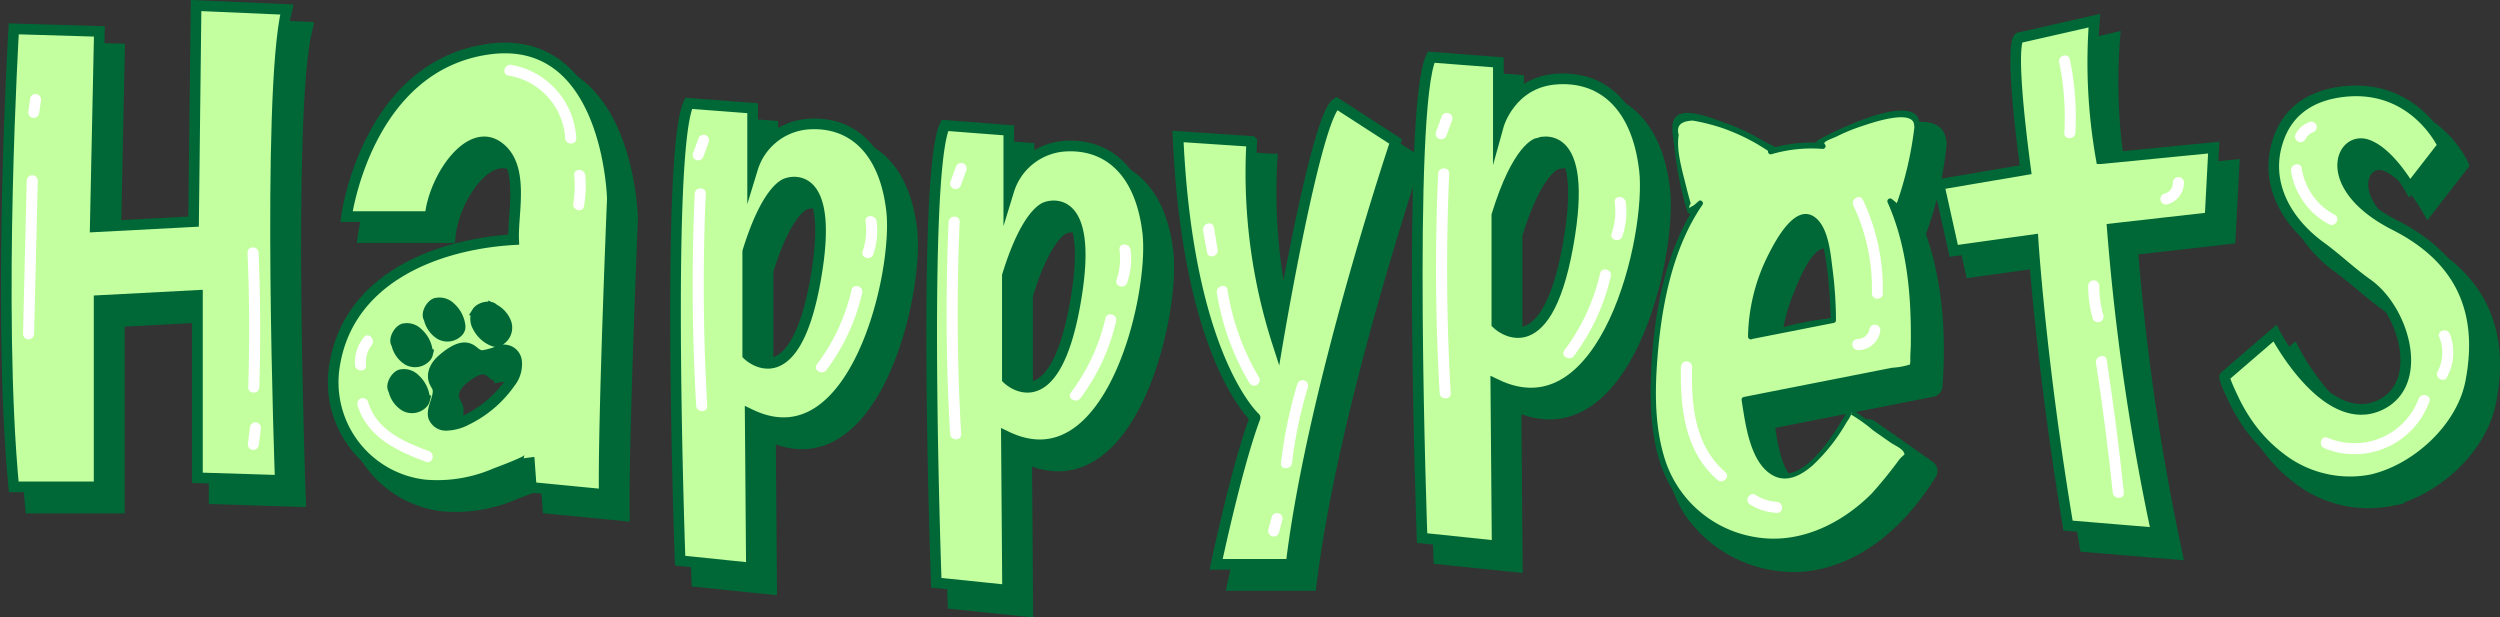 <svg xmlns="http://www.w3.org/2000/svg" width="351.988" height="86.927" viewBox="0 0 351.988 86.927">
  <rect x="0" y="0" width="351.988" height="86.927" fill="#333333" stroke="none"/>
  <g id="Capa_2" data-name="Capa 2" transform="translate(0.128 0.002)">
    <g id="sombra" transform="translate(3.35 3.491)">
      <path id="Trazado_60" data-name="Trazado 60" d="M6.806,9.3s-2.368,39.713,0,64.487H18.827V47.541l13.844-.727V72.5l11.663.369s-1.994-54.279.919-66.3L32.478,6l-.353,30.418-13.844.737.566-27.521Z" transform="translate(-5.753 -6)" fill="#006837" stroke="#006837" stroke-miterlimit="10" stroke-width="2"/>
      <path id="Trazado_61" data-name="Trazado 61" d="M323.47,37.213l10.385.691a78.065,78.065,0,0,0,3.635,28.388s5.364-31.846,8.308-33.752l8.308,5.364s-11.772,34.967-14.716,59.544H328.834s2.934-13.9,5.483-20.646C334.317,76.8,324.851,68.369,323.47,37.213Z" transform="translate(-158.492 -18.759)" fill="#006837" stroke="#006837" stroke-miterlimit="10" stroke-width="2"/>
      <path id="Trazado_62" data-name="Trazado 62" d="M217.64,47.6c-1.039-8.827-5.883-12.634-11.943-12.114a8.87,8.87,0,0,0-7.618,6.231V33.231l-9-.691c-3.287,6.75-1.21,64.389-1.21,64.389l10.037,1.039-.171-21.638C212.447,83.428,218.679,56.426,217.64,47.6ZM206.881,57.657c-3.043,16.648-9.492,10.307-9.492,10.307V53.425c2.8-9.113,5.478-9.643,5.478-9.643S209.924,41.014,206.881,57.657Z" transform="translate(-92.993 -18.759)" fill="#006837" stroke="#006837" stroke-miterlimit="10" stroke-width="2"/>
      <path id="Trazado_63" data-name="Trazado 63" d="M287.1,53.6c-1.039-8.827-5.883-12.634-11.943-12.114a8.87,8.87,0,0,0-7.618,6.231V39.231l-9-.691c-3.287,6.75-1.21,64.389-1.21,64.389l10.037,1.039L267.2,82.329C281.907,89.428,288.139,62.426,287.1,53.6ZM276.829,63.916c-3.043,16.648-9.492,10.307-9.492,10.307V59.684c2.8-9.113,5.478-9.643,5.478-9.643S279.872,47.274,276.829,63.916Z" transform="translate(-126.385 -21.643)" fill="#006837" stroke="#006837" stroke-miterlimit="10" stroke-width="2"/>
      <path id="Trazado_64" data-name="Trazado 64" d="M420.325,35.853c-1.09-9.284-6.2-13.288-12.556-12.738s-8.012,6.553-8.012,6.553V20.748L390.291,20c-3.458,7.1-1.272,67.712-1.272,67.712l10.557,1.09-.182-22.754C414.868,73.536,421.421,45.138,420.325,35.853Zm-10.8,10.853c-3.193,17.5-9.985,10.837-9.985,10.837V42.261c2.944-9.586,5.753-10.141,5.753-10.141S412.729,29.2,409.53,46.706Z" transform="translate(-189.676 -12.73)" fill="#006837" stroke="#006837" stroke-miterlimit="10" stroke-width="2"/>
      <path id="Trazado_65" data-name="Trazado 65" d="M489.492,37.043a1.641,1.641,0,0,0-.265-1.324,1.62,1.62,0,0,0-1.3-.291,27.126,27.126,0,0,0-12.2,4.05l.519.426a12.228,12.228,0,0,0-1.6-.088,20.3,20.3,0,0,0-5.712.846l.213-.161A27.043,27.043,0,0,0,457.2,35.8a1.228,1.228,0,0,0-1.656,1.521,47.091,47.091,0,0,0,2.009,11.7l1.449-1.064a27.188,27.188,0,0,0-4.341,9.778s-6.927,24.836,3.458,33.492,22.848,3.806,30.117-8.308L480.109,77.2s-11.424,21.638-14.887-1.558l23.715-4.673s1.106-14.067-3.193-23.294l1.137.935a46.835,46.835,0,0,0,2.612-11.569ZM466.125,66.771s-.026-8.5,5.161-15.022c6.351-8,6.428,12.738,6.428,12.738Z" transform="translate(-220.474 -20.131)" fill="#006837"/>
      <path id="Trazado_66" data-name="Trazado 66" d="M489.6,35.561c.073-7.088-13.272-.628-16.1,1.09a1.568,1.568,0,0,0-.317,2.446l.519.426,1.1-2.659a21.809,21.809,0,0,0-7.747.81l1.2,2.851.218-.161a1.584,1.584,0,0,0,0-2.69A30.008,30.008,0,0,0,461.205,34c-1.932-.654-5.193-1.947-7.192-.966s-1.48,3.458-1.3,5.276a51.668,51.668,0,0,0,1.89,9.643,1.564,1.564,0,0,0,2.29.929l1.444-1.039L456.2,45.713c-4.964,7.2-6.548,17.177-6.8,25.761-.156,5.509.384,11.678,3.521,16.388A18.673,18.673,0,0,0,469.4,95.65c8.2-.717,14.591-6.693,18.725-13.407a1.6,1.6,0,0,0-.556-2.134L479.437,74.4a1.558,1.558,0,0,0-2.129.561,25.621,25.621,0,0,1-5,6.828c-.945.867-2.347,2.077-3.661,1.3-2.55-1.449-3-6.844-3.386-9.347l-1.085,1.916,23.71-4.673a1.584,1.584,0,0,0,1.148-1.5c.608-7.986-.114-16.725-3.406-24.083l-2.446,1.89,1.137.935a1.584,1.584,0,0,0,2.6-.685,52.385,52.385,0,0,0,2.7-11.985c.213-1.994-2.9-1.978-3.116,0a48.971,48.971,0,0,1-2.6,11.154l2.6-.685-1.142-.935a1.558,1.558,0,0,0-2.425,1.89c3.053,6.833,3.541,15.111,2.981,22.51l1.142-1.5-23.715,4.673a1.593,1.593,0,0,0-1.085,1.916c.768,4.876,3.323,15.126,10.385,10.868,3.225-1.952,5.629-5.67,7.368-8.937l-2.134.556,8.137,5.712-.561-2.129c-3.464,5.624-8.744,10.9-15.578,11.808-5.712.732-12.1-2.2-14.892-7.311-4.211-7.711-2.6-18.418-.706-26.6a31.571,31.571,0,0,1,4.673-11.284c.862-1.246-.878-3.053-2.129-2.134l-1.449,1.039,2.29.929a50.369,50.369,0,0,1-1.376-5.785q-.3-1.75-.452-3.521c-.057-.654-.1-1.314-.13-1.978l.961.187c3.463-.026,7.56,2.467,10.307,4.341V37.674l-.218.161c-1.345.987-.613,3.354,1.2,2.846a19.213,19.213,0,0,1,6.917-.7,1.573,1.573,0,0,0,1.106-2.659l-.519-.426-.317,2.446a26.645,26.645,0,0,1,5.894-2.731c.743-.234,5.53-1.309,5.53-1.039C486.462,37.565,489.578,37.565,489.6,35.561Z" transform="translate(-219.023 -18.649)" fill="#006837"/>
      <path id="Trazado_67" data-name="Trazado 67" d="M478.946,78.752a24.556,24.556,0,0,1,1.9-8.973c.613-1.527,2.171-5.5,3.894-6.091.654-.218.519-.182.966.576,1.869,3.328,1.708,8.469,1.724,12.2l1.142-1.506-11.606,2.29c-1.963.384-1.132,3.391.831,3l11.632-2.285a1.558,1.558,0,0,0,1.142-1.5,58.27,58.27,0,0,0-.473-7.119c-.338-2.669-.7-6.787-3.173-8.459-3.495-2.357-6.7,3.167-7.934,5.556a27.76,27.76,0,0,0-3.116,12.307C475.82,80.756,478.936,80.762,478.946,78.752Z" transform="translate(-231.742 -32.112)" fill="#006837"/>
      <path id="Trazado_68" data-name="Trazado 68" d="M541.208,12.518s-1.8-1.039.794,18.6L529.8,33.2l2.077,9.347,11.164-1.558s1.085,17.224,4.933,40.243l12.462,1.039a328.973,328.973,0,0,1-6.231-42.839l13.76-1.558L568.485,28,552.648,29.56a77.449,77.449,0,0,1-.966-19.42Z" transform="translate(-257.682 -7.99)" fill="#006837" stroke="#006837" stroke-miterlimit="10" stroke-width="2"/>
      <path id="Trazado_69" data-name="Trazado 69" d="M607.291,69.363l7.052-6.081s7.145,13.823,14.861,10.094c6.319-3.048,3.3-13.407-1.838-17.027-2.254-1.589-4.377-3.635-6.605-5.245-5.084-3.723-8.08-9.388-5.821-15.412,1.656-4.409,5.52-6.231,9.98-6.5,9.347-.519,13.08,7.654,13.08,7.654l-4.673,6.018s-2.835-5.011-5.992-6.117c-3.822-1.324-6.683,5.94,3.926,11.336,10.385,5.276,12.3,13.527,10.635,22.084-1.267,6.522-7.654,12.317-13.984,13.75a15.944,15.944,0,0,1-12.857-3.116,20.9,20.9,0,0,1-4.736-5.037,25.2,25.2,0,0,1-1.734-3.017C608.391,72.328,607.036,69.612,607.291,69.363Z" transform="translate(-294.92 -17.141)" fill="#006837" stroke="#006837" stroke-miterlimit="10" stroke-width="2"/>
      <path id="Trazado_70" data-name="Trazado 70" d="M133.7,38.771s-.519-23.533-17.567-21.051S96.265,41.258,96.265,41.258h11.766c.556-5.5,5.473-12.6,9.451-9.944s2.155,9.347,2.321,13.189c-11.221.665-23.772,5.712-25.319,18.47A14.539,14.539,0,0,0,107.263,79.05a20.615,20.615,0,0,0,9.985-1.63c.322-.135,4.793-1.745,4.71-2.171l.306,4.154,10.276.992C132.374,70.742,133.7,38.771,133.7,38.771ZM114.678,54.7c.395-.634,1.869-.987,2.3-.41a3.557,3.557,0,0,1,1.8,2.077,2.077,2.077,0,0,1-1.085,2.4,1,1,0,0,1-.441.088,1.236,1.236,0,0,1-.405-.109,4.154,4.154,0,0,1-2.077-1.942,2.171,2.171,0,0,1-.088-2.1Zm-7.41,12.364a1.075,1.075,0,0,1-.2.41,2.077,2.077,0,0,1-2.6.452,3.515,3.515,0,0,1-1.558-2.254c-.457-.556.254-1.9.966-2.124a2.181,2.181,0,0,1,2,.582,4.154,4.154,0,0,1,1.36,2.524,1.21,1.21,0,0,1,.026.41Zm.395-6.47a1.039,1.039,0,0,1-.2.41,2.077,2.077,0,0,1-2.6.452,3.536,3.536,0,0,1-1.558-2.259c-.457-.55.26-1.9.966-2.119a2.165,2.165,0,0,1,2,.582,4.154,4.154,0,0,1,1.36,2.518,1.241,1.241,0,0,1,.052.415Zm1.2-7.119a2.15,2.15,0,0,1,2,.582,4.123,4.123,0,0,1,1.36,2.518,1.236,1.236,0,0,1,0,.415,1.152,1.152,0,0,1-.2.41,2.077,2.077,0,0,1-2.6.447,3.505,3.505,0,0,1-1.558-2.254C107.444,55.04,108.156,53.7,108.867,53.477Zm10.458,11.18a16.009,16.009,0,0,1-6.174,5.265,6.382,6.382,0,0,1-2.731.753,1.839,1.839,0,0,1-1.906-1.22c-.312-1.246.992-2.892.561-4.087-.093-.249-.26-.462-.369-.7-.519-1.039-.093-2.269,1.09-3.292,1.039-.883,2.4-1.849,3.521-1.558.883.223,1.163,1.075,2.145,1.039a9.65,9.65,0,0,0,2.394-.691,1.786,1.786,0,0,1,2.363,1.527A4.154,4.154,0,0,1,119.325,64.656Z" transform="translate(-48.364 -11.546)" fill="#006837" stroke="#006837" stroke-miterlimit="10" stroke-width="2"/>
    </g>
    <g id="Capa_4" data-name="Capa 4" transform="translate(0.753 0.78)">
      <path id="Trazado_71" data-name="Trazado 71" d="M1.806,4.062s-2.368,39.713,0,64.487H13.827V42.316l13.844-.727V67.272l11.663.363s-1.994-54.279.919-66.3L27.478.78,27.125,31.2l-13.844.727L13.863,4.42Z" transform="translate(-0.753 -0.78)" fill="#c3ff9f" stroke="#006837" stroke-miterlimit="10" stroke-width="1.5"/>
      <path id="Trazado_72" data-name="Trazado 72" d="M318.47,31.963l10.385.691a78.072,78.072,0,0,0,3.635,28.388s5.364-31.852,8.308-33.752l8.308,5.364S337.335,67.642,334.391,92.2H323.834s2.934-13.9,5.483-20.651C329.317,71.547,319.851,63.119,318.47,31.963Z" transform="translate(-153.492 -13.524)" fill="#c3ff9f" stroke="#006837" stroke-miterlimit="10" stroke-width="1.5"/>
      <path id="Trazado_73" data-name="Trazado 73" d="M212.64,42.349c-1.039-8.827-5.883-12.639-11.943-12.12a8.87,8.87,0,0,0-7.618,6.231v-8.48l-9-.691c-3.287,6.75-1.21,64.389-1.21,64.389l10.037,1.039-.171-21.638C207.447,78.178,213.679,51.176,212.64,42.349ZM201.881,52.407c-3.043,16.648-9.492,10.3-9.492,10.3V48.17c2.8-9.087,5.478-9.606,5.478-9.606S204.924,35.764,201.881,52.407Z" transform="translate(-87.993 -13.524)" fill="#c3ff9f" stroke="#006837" stroke-miterlimit="10" stroke-width="1.5"/>
      <path id="Trazado_74" data-name="Trazado 74" d="M282.1,48.349c-1.039-8.827-5.883-12.639-11.943-12.12a8.87,8.87,0,0,0-7.618,6.231v-8.48l-9-.691c-3.287,6.75-1.21,64.389-1.21,64.389l10.037,1.039L262.2,77.079C276.907,84.178,283.139,57.176,282.1,48.349ZM271.829,58.666c-3.043,16.648-9.492,10.3-9.492,10.3V54.429c2.8-9.113,5.478-9.643,5.478-9.643S274.872,42.024,271.829,58.666Z" transform="translate(-121.385 -16.409)" fill="#c3ff9f" stroke="#006837" stroke-miterlimit="10" stroke-width="1.5"/>
      <path id="Trazado_75" data-name="Trazado 75" d="M415.325,30.618c-1.09-9.284-6.2-13.288-12.556-12.743s-8.012,6.553-8.012,6.553V15.507l-9.466-.727c-3.458,7.1-1.272,67.712-1.272,67.712l10.567,1.1L394.4,60.833C409.868,68.3,416.421,39.9,415.325,30.618ZM404.53,41.47c-3.193,17.5-9.985,10.837-9.985,10.837V37.025c2.944-9.586,5.753-10.141,5.753-10.141S407.729,23.966,404.53,41.47Z" transform="translate(-184.676 -7.51)" fill="#c3ff9f" stroke="#006837" stroke-miterlimit="10" stroke-width="1.5"/>
      <path id="Trazado_76" data-name="Trazado 76" d="M484.492,31.792a1.641,1.641,0,0,0-.265-1.324,1.6,1.6,0,0,0-1.3-.291,27.126,27.126,0,0,0-12.2,4.045l.519.426a12.228,12.228,0,0,0-1.6-.088,20.5,20.5,0,0,0-5.712.841l.213-.156a27.11,27.11,0,0,0-11.943-4.71,1.641,1.641,0,0,0-1.324.223,1.62,1.62,0,0,0-.332,1.3,47.131,47.131,0,0,0,2.01,11.7l1.449-1.064a27.189,27.189,0,0,0-4.341,9.778s-6.927,24.836,3.458,33.492,22.848,3.806,30.117-8.308l-8.132-5.712s-11.424,21.638-14.887-1.558l23.715-4.673s1.106-14.067-3.193-23.3l1.137.94A46.837,46.837,0,0,0,484.492,31.792ZM461.125,61.52s-.026-8.5,5.161-15.022c6.351-8,6.428,12.732,6.428,12.732Z" transform="translate(-215.474 -14.895)" fill="#c3ff9f"/>
      <path id="Trazado_77" data-name="Trazado 77" d="M484.5,31.368c.052-5.265-12.27.836-14.352,2.077a.395.395,0,0,0-.078.613l.519.426.275-.665a20.688,20.688,0,0,0-7.436.789l.3.711.213-.156a.395.395,0,0,0,0-.675,28.623,28.623,0,0,0-7-3.557c-1.485-.519-5.068-2.03-6.574-.971-1.163.826-.55,3.017-.441,4.154a50.006,50.006,0,0,0,1.849,9.347.389.389,0,0,0,.571.234l1.449-1.039-.519-.519c-4.855,7.046-6.392,16.777-6.636,25.174-.151,5.312.332,11.252,3.36,15.8a17.384,17.384,0,0,0,15.469,7.213c7.789-.7,13.812-6.48,17.717-12.826a.4.4,0,0,0-.14-.519l-8.137-5.712a.384.384,0,0,0-.519.14c-1.656,3.116-7.467,12.6-11.367,7.457a11.517,11.517,0,0,1-1.646-3.547c-.208-.67-.384-1.35-.545-2.036a14.083,14.083,0,0,1-.675-2.648c.088-.4-.187-.036.452-.343a8.385,8.385,0,0,1,1.8-.353l11.912-2.352,9.347-1.838a.4.4,0,0,0,.286-.374c.587-7.789-.047-16.336-3.245-23.491l-.613.467,1.137.94a.4.4,0,0,0,.654-.171,51.152,51.152,0,0,0,2.659-11.673c.052-.519-.727-.519-.779,0a49.992,49.992,0,0,1-2.679,11.393l.649-.171-1.137-.94a.395.395,0,0,0-.613.473c2.742,6.132,3.339,13.117,3.261,19.768,0,.8-.088,1.625-.068,2.43s-.306.852.218.519a10.145,10.145,0,0,1-2.788.55L459.7,69.585a.4.4,0,0,0-.27.478c.519,3.178,1.142,8.926,4.533,10.629,1.978,1,4.014-.2,5.509-1.521a25.718,25.718,0,0,0,4.756-6.07,4.671,4.671,0,0,0,.587-1.007c.177-.68.384.073-.3-.223a22.071,22.071,0,0,1,3.412,2.4l2.461,1.724c.431.3,1.558.81,1.812,1.277.322.587.156.239-.6,1.153a60.769,60.769,0,0,1-3.879,4.772c-4.367,4.362-10.422,7.27-16.694,6.055a16.045,16.045,0,0,1-12.192-10.276c-1.558-4.435-1.646-9.316-1.329-13.953.519-7.623,2.01-16.128,6.418-22.52.213-.312-.218-.763-.519-.519s-.758.732-1.07.789c-.389.369-.415.218-.083-.447-.182-.633-.348-1.272-.519-1.916-.545-2.306-1.558-5.421-1.163-7.732q-.556-1.9,1.963-2.01.857.14,1.7.343,1.262.3,2.492.711a28.175,28.175,0,0,1,6.818,3.484V34.53l-.213.161a.389.389,0,0,0,.3.711,20,20,0,0,1,7.228-.743.395.395,0,0,0,.275-.67c-.41-.338,1.142-.82,1.667-1.08a25.763,25.763,0,0,1,3.505-1.444c1.21-.405,7.441-2.6,7.415-.057a.39.39,0,0,0,.779-.042Z" transform="translate(-215.095 -14.471)" fill="#006837"/>
      <path id="Trazado_78" data-name="Trazado 78" d="M473.825,74.582c0-5.089,1.859-12.358,5.914-15.7,3.6-2.97,4.362,5.473,4.575,7.524.161,1.558.26,3.173.306,4.762a3.852,3.852,0,0,1,0,1.039c.2-.6.068-.156-.618-.135a38.966,38.966,0,0,0-6.127,1.2l-4.564.9c-.493.093-.286.846.208.748l11.6-2.285a.389.389,0,0,0,.286-.379,58.155,58.155,0,0,0-.473-7.114c-.28-2.171-.55-6.065-2.6-7.451-2.747-1.859-5.483,3.479-6.34,5.135a26.482,26.482,0,0,0-2.97,11.72.4.4,0,1,0,.8.026Z" transform="translate(-227.789 -27.958)" fill="#006837"/>
      <path id="Trazado_79" data-name="Trazado 79" d="M536.208,7.263s-1.8-1.039.794,18.6L524.8,27.94l2.077,9.347,11.164-1.558s1.085,17.224,4.933,40.243l12.462,1.039a328.973,328.973,0,0,1-6.231-42.839l13.76-1.558.519-9.866-15.838,1.558a77.493,77.493,0,0,1-.966-19.426Z" transform="translate(-252.682 -2.751)" fill="#c3ff9f" stroke="#006837" stroke-miterlimit="10" stroke-width="1.5"/>
      <path id="Trazado_80" data-name="Trazado 80" d="M602.291,64.1l7.052-6.075S616.487,71.85,624.2,68.122c6.319-3.053,3.3-13.407-1.838-17.027-2.254-1.589-4.377-3.635-6.605-5.245-5.084-3.718-8.08-9.393-5.821-15.412,1.656-4.409,5.52-6.231,9.98-6.5C629.266,23.419,633,31.6,633,31.6l-4.673,6.018s-2.835-5.011-5.992-6.117c-3.822-1.309-6.683,5.961,3.926,11.336,10.385,5.271,12.3,13.527,10.635,22.084-1.267,6.517-7.654,12.317-13.984,13.75a15.944,15.944,0,0,1-12.857-3.116,20.822,20.822,0,0,1-4.736-5.042,24.408,24.408,0,0,1-1.734-3.017C603.391,67.058,602.036,64.352,602.291,64.1Z" transform="translate(-289.92 -11.902)" fill="#c3ff9f" stroke="#006837" stroke-miterlimit="10" stroke-width="1.5"/>
      <path id="Trazado_81" data-name="Trazado 81" d="M128.7,33.52s-.519-23.538-17.567-21.051S91.267,36.023,91.267,36.023h11.766c.556-5.5,5.473-12.592,9.451-9.944s2.155,9.347,2.321,13.194c-11.221.665-23.772,5.712-25.319,18.47a14.539,14.539,0,0,0,12.8,16.061,20.558,20.558,0,0,0,9.985-1.636c.322-.13,4.793-1.74,4.71-2.171l.306,4.154,10.276,1C127.376,65.507,128.7,33.52,128.7,33.52ZM109.68,49.451c.395-.634,1.869-.992,2.3-.41a3.547,3.547,0,0,1,1.8,2.077,2.077,2.077,0,0,1-1.085,2.4,1.007,1.007,0,0,1-.441.093,1.376,1.376,0,0,1-.405-.109,4.154,4.154,0,0,1-2.077-1.942,2.171,2.171,0,0,1-.088-2.108Zm-7.41,12.364a1.111,1.111,0,0,1-.2.41,2.077,2.077,0,0,1-2.6.452,3.531,3.531,0,0,1-1.558-2.259c-.457-.556.254-1.9.966-2.119a2.15,2.15,0,0,1,2,.582,4.154,4.154,0,0,1,1.36,2.518,1.241,1.241,0,0,1,.026.415Zm.421-6.47a1.038,1.038,0,0,1-.2.41,2.077,2.077,0,0,1-2.6.452,3.536,3.536,0,0,1-1.558-2.259c-.457-.556.26-1.9.966-2.119a2.15,2.15,0,0,1,2,.582,4.154,4.154,0,0,1,1.36,2.518,1.236,1.236,0,0,1,.026.415Zm1.2-7.119a2.15,2.15,0,0,1,2,.582,4.123,4.123,0,0,1,1.36,2.518,1.236,1.236,0,0,1,0,.415,1.09,1.09,0,0,1-.2.405,2.077,2.077,0,0,1-2.6.452,3.515,3.515,0,0,1-1.558-2.254c-.457-.556.254-1.9.966-2.119ZM114.327,59.39a16.1,16.1,0,0,1-6.174,5.265,6.454,6.454,0,0,1-2.731.753,1.845,1.845,0,0,1-1.906-1.22c-.312-1.246.992-2.9.561-4.087-.093-.254-.26-.462-.369-.7-.519-1.039-.093-2.269,1.09-3.292,1.039-.883,2.4-1.849,3.521-1.558.883.218,1.163,1.075,2.145,1.039a9.668,9.668,0,0,0,2.394-.7,1.791,1.791,0,0,1,2.363,1.527A4.185,4.185,0,0,1,114.327,59.39Z" transform="translate(-43.366 -6.311)" fill="#c3ff9f" stroke="#006837" stroke-miterlimit="10" stroke-width="1.5"/>
    </g>
    <g id="Capa_6" data-name="Capa 6" transform="translate(3.114 7.801)">
      <path id="Trazado_82" data-name="Trazado 82" d="M136.379,18.349a9.554,9.554,0,0,1,8,8.827c.052,1,1.61,1,1.558,0a11.1,11.1,0,0,0-9.144-10.328C135.813,16.682,135.393,18.183,136.379,18.349Z" transform="translate(-68.044 -15.519)" fill="#fff"/>
      <path id="Trazado_83" data-name="Trazado 83" d="M154.623,46.1a15.334,15.334,0,0,1-.125,3.962c-.161.981,1.34,1.4,1.5.41a16.886,16.886,0,0,0,.182-4.372C156.093,45.115,154.53,45.1,154.623,46.1Z" transform="translate(-77.02 -29.231)" fill="#fff"/>
      <path id="Trazado_84" data-name="Trazado 84" d="M95.967,108.219c1.319,4.5,5.566,6.475,9.638,7.981.945.348,1.35-1.153.415-1.5-3.521-1.3-7.4-2.975-8.552-6.9A.779.779,0,0,0,95.967,108.219Z" transform="translate(-48.87 -58.988)" fill="#fff"/>
      <path id="Trazado_85" data-name="Trazado 85" d="M187.158,51.1a293.662,293.662,0,0,0,.208,29.858c.057,1,1.615,1,1.558,0a293.7,293.7,0,0,1-.208-29.858C188.763,50.094,187.2,50.1,187.158,51.1Z" transform="translate(-92.59 -31.629)" fill="#fff"/>
      <path id="Trazado_86" data-name="Trazado 86" d="M188.4,38.868l.758-2.077a.779.779,0,0,0-.519-.955.794.794,0,0,0-.955.519l-.763,2.077a.779.779,0,0,0,.519.955.794.794,0,0,0,.961-.519Z" transform="translate(-92.599 -24.641)" fill="#fff"/>
      <path id="Trazado_87" data-name="Trazado 87" d="M221.765,88.652a28.85,28.85,0,0,0,5.026-10.842c.228-.976-1.272-1.392-1.5-.415a27.707,27.707,0,0,1-4.871,10.468c-.6.8.748,1.584,1.345.789Z" transform="translate(-108.643 -44.365)" fill="#fff"/>
      <path id="Trazado_88" data-name="Trazado 88" d="M234.408,63.245a10.167,10.167,0,0,0,.473-4.632c-.13-.981-1.688-1-1.558,0a9.149,9.149,0,0,1-.415,4.216c-.327.95,1.179,1.36,1.5.415Z" transform="translate(-114.697 -35.247)" fill="#fff"/>
      <path id="Trazado_89" data-name="Trazado 89" d="M388.728,45.676a303.352,303.352,0,0,0,.213,30.886c.057,1,1.62,1,1.558,0a303.341,303.341,0,0,1-.213-30.886C390.327,44.674,388.769,44.679,388.728,45.676Z" transform="translate(-189.487 -29.024)" fill="#fff"/>
      <path id="Trazado_90" data-name="Trazado 90" d="M389.879,33.016l.789-2.155a.779.779,0,0,0-.545-.955.794.794,0,0,0-.955.519l-.789,2.155a.779.779,0,1,0,1.5.415Z" transform="translate(-189.443 -21.79)" fill="#fff"/>
      <path id="Trazado_91" data-name="Trazado 91" d="M424.42,84.511A29.81,29.81,0,0,0,429.613,73.3c.228-.976-1.272-1.392-1.5-.415a28.7,28.7,0,0,1-5.042,10.837c-.6.8.753,1.558,1.345.789Z" transform="translate(-206.065 -42.197)" fill="#fff"/>
      <path id="Trazado_92" data-name="Trazado 92" d="M437.5,58.234a10.479,10.479,0,0,0,.488-4.788c-.125-.976-1.688-.992-1.558,0A9.467,9.467,0,0,1,436,57.819C435.676,58.774,437.177,59.179,437.5,58.234Z" transform="translate(-212.331 -32.765)" fill="#fff"/>
      <path id="Trazado_93" data-name="Trazado 93" d="M256.008,58.764a293.572,293.572,0,0,0,.208,29.852c.057,1,1.615,1,1.558,0a293.561,293.561,0,0,1-.208-29.852c.047-1-1.516-1-1.558,0Z" transform="translate(-125.689 -35.315)" fill="#fff"/>
      <path id="Trazado_94" data-name="Trazado 94" d="M258.219,46.535l.763-2.077a.784.784,0,0,0-.545-.961.794.794,0,0,0-.955.545l-.763,2.077a.779.779,0,1,0,1.5.415Z" transform="translate(-126.149 -28.325)" fill="#fff"/>
      <path id="Trazado_95" data-name="Trazado 95" d="M290.615,96.312a28.778,28.778,0,0,0,5.026-10.842c.228-.976-1.272-1.392-1.5-.415a27.812,27.812,0,0,1-4.871,10.474c-.6.8.748,1.558,1.345.784Z" transform="translate(-141.742 -48.047)" fill="#fff"/>
      <path id="Trazado_96" data-name="Trazado 96" d="M303.258,70.931a10.2,10.2,0,0,0,.473-4.616c-.13-.981-1.688-.992-1.558,0a9.18,9.18,0,0,1-.415,4.222c-.327.95,1.179,1.36,1.5.415Z" transform="translate(-147.796 -38.95)" fill="#fff"/>
      <path id="Trazado_97" data-name="Trazado 97" d="M96.863,94.4a3.983,3.983,0,0,1,.789-2.835c.613-.779-.483-1.89-1.1-1.1A5.546,5.546,0,0,0,95.306,94.4C95.384,95.387,96.941,95.392,96.863,94.4Z" transform="translate(-48.562 -50.783)" fill="#fff"/>
      <path id="Trazado_98" data-name="Trazado 98" d="M5.819,47.594,5.3,69.144a.779.779,0,0,0,1.558,0l.519-21.549A.779.779,0,0,0,5.819,47.594Z" transform="translate(-5.3 -29.945)" fill="#fff"/>
      <path id="Trazado_99" data-name="Trazado 99" d="M8.238,27.576l.254-1.817a.8.8,0,0,0-.545-.955.779.779,0,0,0-.955.519l-.254,1.823a.8.8,0,0,0,.519.955.784.784,0,0,0,.955-.519Z" transform="translate(-5.979 -19.335)" fill="#fff"/>
      <path id="Trazado_100" data-name="Trazado 100" d="M67.808,116.9l.291-2.331a.779.779,0,0,0-.779-.779.8.8,0,0,0-.779.779L66.25,116.9a.779.779,0,0,0,.779.779A.794.794,0,0,0,67.808,116.9Z" transform="translate(-34.601 -62.129)" fill="#fff"/>
      <path id="Trazado_101" data-name="Trazado 101" d="M67.831,86.049q.286-9.482-.1-18.953c-.042-1-1.6-1-1.558,0q.4,9.477.1,18.953C66.242,87.051,67.8,87.051,67.831,86.049Z" transform="translate(-34.562 -39.321)" fill="#fff"/>
      <path id="Trazado_102" data-name="Trazado 102" d="M328.99,77.765a35.777,35.777,0,0,0,4.6,12.712.779.779,0,0,0,1.345-.784,34.723,34.723,0,0,1-4.445-12.343C330.334,76.362,328.834,76.783,328.99,77.765Z" transform="translate(-160.904 -44.34)" fill="#fff"/>
      <path id="Trazado_103" data-name="Trazado 103" d="M325.26,60.8l.55,3.116c.171.987,1.672.571,1.5-.41l-.519-3.116c-.177-.987-1.677-.571-1.506.41Z" transform="translate(-159.117 -36.185)" fill="#fff"/>
      <path id="Trazado_104" data-name="Trazado 104" d="M344.43,141.142l.483-1.828a.779.779,0,0,0-1.5-.41l-.483,1.823a.779.779,0,0,0,1.5.415Z" transform="translate(-167.6 -73.945)" fill="#fff"/>
      <path id="Trazado_105" data-name="Trazado 105" d="M347.942,114a61.7,61.7,0,0,1,2.243-10.707.779.779,0,0,0-1.5-.415,64.493,64.493,0,0,0-2.3,11.123C346.265,114.988,347.828,114.983,347.942,114Z" transform="translate(-169.269 -56.618)" fill="#fff"/>
      <path id="Trazado_106" data-name="Trazado 106" d="M454.828,98.064c-.119,5.774.519,11.9,5.141,15.905.753.654,1.864-.447,1.1-1.1-4.331-3.739-4.8-9.43-4.673-14.8a.779.779,0,0,0-1.558,0Z" transform="translate(-221.399 -54.208)" fill="#fff"/>
      <path id="Trazado_107" data-name="Trazado 107" d="M473.23,134.7a7.9,7.9,0,0,0,3.754,1.189c1,.062,1-1.5,0-1.558a6.231,6.231,0,0,1-2.97-.976C473.162,132.832,472.378,134.166,473.23,134.7Z" transform="translate(-230.075 -71.476)" fill="#fff"/>
      <path id="Trazado_108" data-name="Trazado 108" d="M502.1,90.895a3.188,3.188,0,0,0,3.147-2.6.794.794,0,0,0-.545-.955.779.779,0,0,0-.955.519,1.651,1.651,0,0,1-1.646,1.459.779.779,0,0,0,0,1.558Z" transform="translate(-243.771 -49.401)" fill="#fff"/>
      <path id="Trazado_109" data-name="Trazado 109" d="M505.657,66.26a29.224,29.224,0,0,0-2.788-13.143c-.426-.909-1.771-.119-1.345.784a27.422,27.422,0,0,1,2.6,12.358.779.779,0,0,0,1.558,0Z" transform="translate(-243.814 -32.768)" fill="#fff"/>
      <path id="Trazado_110" data-name="Trazado 110" d="M567.36,96.776q1.407,9.1,2.363,18.252c.1.987,1.662,1,1.558,0q-.971-9.347-2.415-18.662C568.71,95.374,567.21,95.794,567.36,96.776Z" transform="translate(-275.498 -53.48)" fill="#fff"/>
      <path id="Trazado_111" data-name="Trazado 111" d="M567.4,80.254a15.624,15.624,0,0,1-.582-4.185.779.779,0,1,0-1.558,0,17.462,17.462,0,0,0,.633,4.6.784.784,0,0,0,1.506-.415Z" transform="translate(-274.494 -43.621)" fill="#fff"/>
      <path id="Trazado_112" data-name="Trazado 112" d="M585.792,51.127a3.152,3.152,0,0,0,2.352-3.058.779.779,0,0,0-1.558,0,1.558,1.558,0,0,1-1.21,1.558.782.782,0,0,0,.415,1.506Z" transform="translate(-283.898 -30.16)" fill="#fff"/>
      <path id="Trazado_113" data-name="Trazado 113" d="M557.373,15.277a38.113,38.113,0,0,1,.722,9.923c-.057,1,1.5,1,1.558,0a39.718,39.718,0,0,0-.779-10.339C558.671,13.88,557.17,14.3,557.373,15.277Z" transform="translate(-270.693 -14.301)" fill="#fff"/>
      <path id="Trazado_114" data-name="Trazado 114" d="M628.873,113.89a11.2,11.2,0,0,0,14.742-6.569c.364-.935-1.142-1.34-1.5-.415a9.652,9.652,0,0,1-12.831,5.483c-.935-.363-1.34,1.142-.41,1.5Z" transform="translate(-304.822 -58.569)" fill="#fff"/>
      <path id="Trazado_115" data-name="Trazado 115" d="M661.234,95.426a7.27,7.27,0,0,0,.405-6.06c-.353-.924-1.859-.519-1.5.415a5.712,5.712,0,0,1-.229,4.855c-.467.888.878,1.677,1.35.789Z" transform="translate(-319.949 -50.137)" fill="#fff"/>
      <path id="Trazado_116" data-name="Trazado 116" d="M620.259,44.795a10.344,10.344,0,0,0,5.338,7.467c.883.473,1.667-.867.784-1.345a8.89,8.89,0,0,1-4.621-6.538C621.6,43.393,620.1,43.813,620.259,44.795Z" transform="translate(-300.928 -28.49)" fill="#fff"/>
      <path id="Trazado_117" data-name="Trazado 117" d="M622.781,34.759a2.077,2.077,0,0,1,1.039-.992.8.8,0,0,0,.545-.955.779.779,0,0,0-.955-.519,3.635,3.635,0,0,0-1.989,1.7.78.78,0,0,0,1.345.789Z" transform="translate(-301.44 -22.936)" fill="#fff"/>
    </g>
  </g>
</svg>
